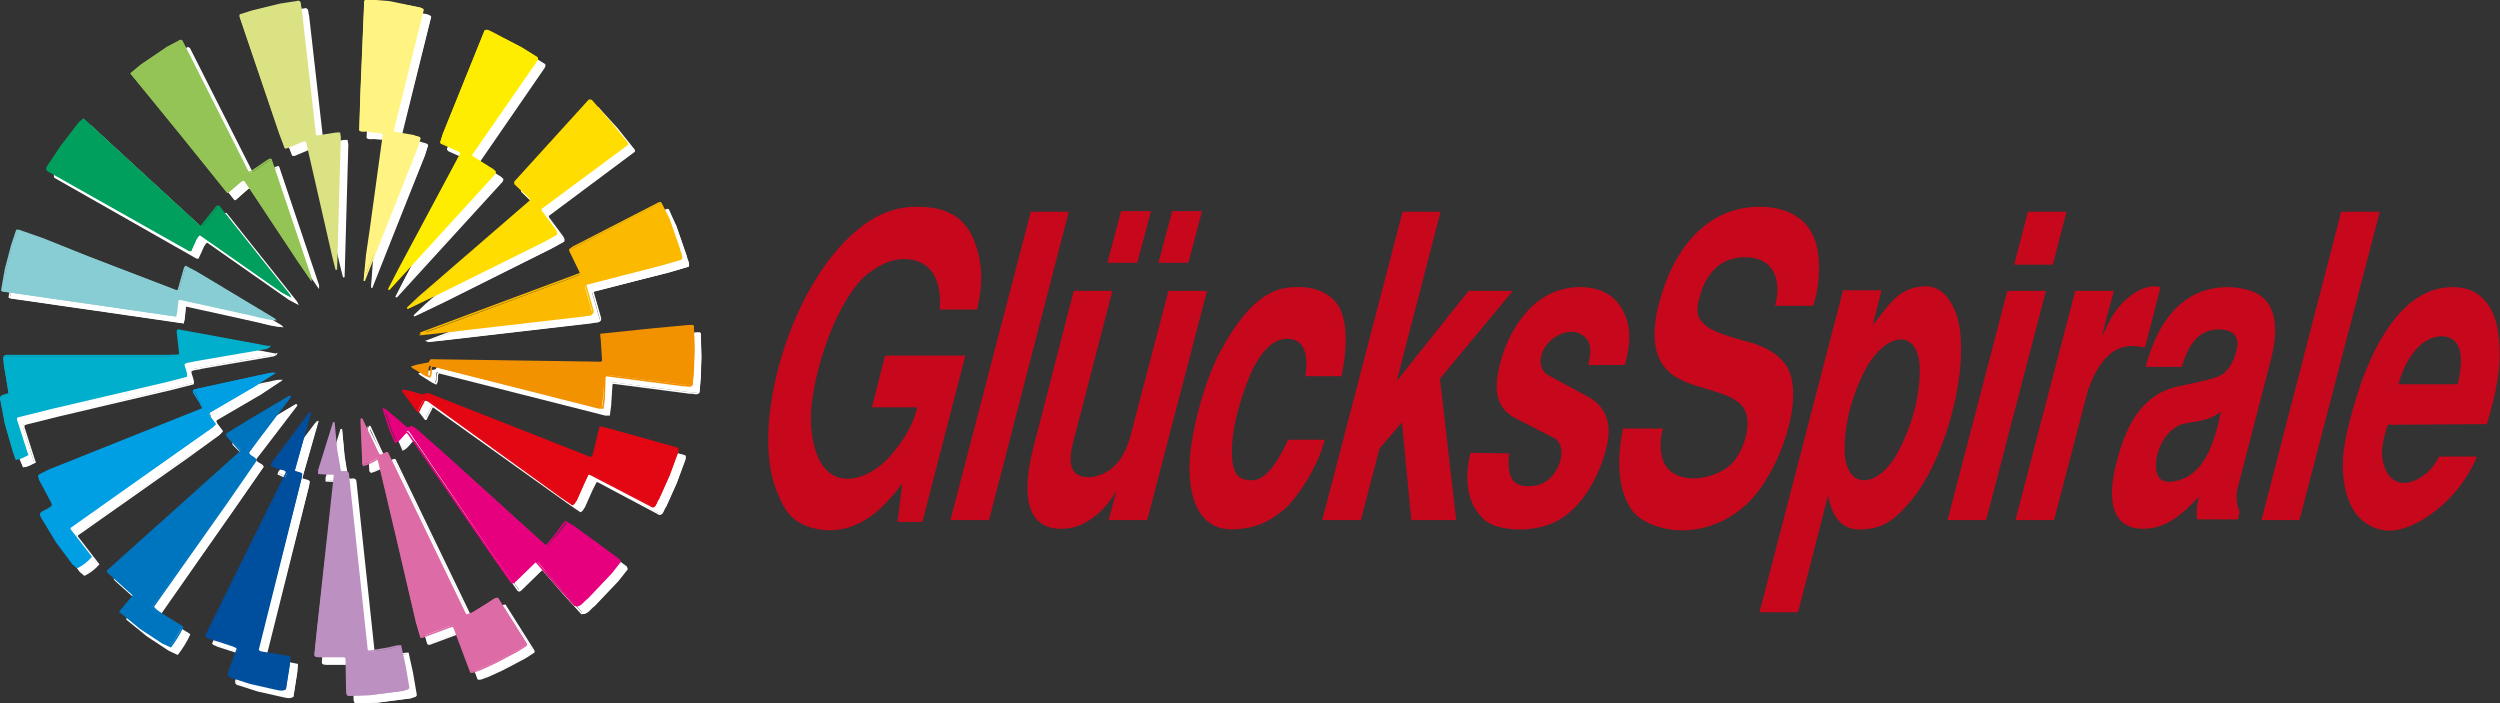 <svg xmlns="http://www.w3.org/2000/svg" xmlns:xlink="http://www.w3.org/1999/xlink" width="401.4" height="112.9"
     viewBox="0 0 401.4 112.9" enable-background="new 0 0 401.4 112.9">
    <rect x="0" y="0" width="401.4" height="112.9" fill="#333333" stroke="none"/>
    <defs>
        <path id="a" d="M0 0h401.4v112.9H0z"/>
    </defs>
    <clipPath id="b">
        <use xlink:href="#a" overflow="visible"/>
    </clipPath>
    <path clip-path="url(#b)" fill="#C6071C"
          d="M140 65.4h7.3c-.4 1.4-1 3.7-3.6 6.9-2.8 3.7-6.3 4.9-8.5 4.5-3.5-.6-4.8-4.8-5-8.9-.3-5.6 3.2-18.3 8.6-23.5 2.3-1.9 4.2-2.8 6.4-2.8 3.4 0 6.1 2.2 5.7 8.1h6c.1-1.1 1.7-5.5-.5-11.1-2-5-6.3-5.4-9.4-5.4-2.8 0-5 .9-6.6 1.8-12.7 7.3-20.3 32.6-15.7 43.8.9 2.2 2 5.8 7.7 6.3 6.2.5 10.2-4.5 12.5-7.5l-.8 6.2h4l6.9-26.7h-12.9l-2.1 8.3"/>
    <path clip-path="url(#b)" fill="#C6071C"
          d="M165.5 34l-12.9 49.5h6.2L171.6 34zM188.2 33.9l-2.2 8.3h4.8l2.2-8.3h-4.8zm-10.4 8.3h4.8l2.2-8.3H180l-2.2 8.3zm16 4.5h-6.2l-6.2 23.7c-.7 2.3-2.2 5.6-6.1 6.2-4.6.3-3.5-3.9-2.6-7.1l5.9-22.8h-6.2l-6.6 25.6c-2.9 12.1 2.4 13 5.9 12.5 2.4-.3 5.6-2.5 7.4-5.8h.1l-1.2 4.5h6.2l9.6-36.8M215.4 60.4c1-4.9 1.1-10-1.3-12.3-1.2-1.2-3.3-2.1-5.8-2-2.8 0-7.1.5-12.4 10.4-2.5 4.7-4 11-4.5 14.2-1 5.4-.7 14.6 6.8 14.3 3.5-.2 5.6-1.2 8.1-3.3 1.4-1.2 5.1-6 6.4-11.1h-5.9c-2.5 5.6-4.6 6.7-6.1 6.5-1.9-.1-3.3-.9-2.8-6.6.4-4.4 2.5-9.6 3-10.7 1.6-3.5 3.6-5.4 5.7-5.4 1.4 0 3.8.5 3 6h5.8"/>
    <path clip-path="url(#b)" fill="#C6071C"
          d="M225.2 34l-12.9 49.5h6.2l3-11.5 3.6-4.2 1.5 15.7h7.2l-2.6-22.7 11.7-14.1h-7.1L224.4 61h-.1l7-27zM236.1 72.7c-.6 2.4-1.4 7.7 2.4 10.9 1 .8 2.8 1.3 4.9 1.4 2.1.1 4.4-.3 6.3-1.2 4.6-2.2 7.3-8.1 8.2-11.8 1.2-4.6-.6-7.1-3.1-8.4l-6.3-3.4c-2.1-1.4-1-4.5.8-5.8 1.7-1.3 3.5-1.4 4.6-.7 1.6.9 1.7 2.5 1.1 4.9h5.9c.7-2.7 1.5-6.4-1-9.8-1.6-2.1-4.1-2.8-6.7-2.7-2.6.1-5.2 1.2-7 2.9-1.9 1.7-4.2 4.8-5.4 9.6-.8 3.3-1.1 6.8 2.8 8.7l5.7 2.9c2.9 1.2 1 7.4-3 7.8-2.7.3-4.5-.4-4-5.2l-6.2-.1M291.1 49.1c.7-1.6 1.4-6.2.6-9.6-1.5-6.1-7.5-6.3-9.2-6.3-7.8 0-13.1 5.8-15.6 13.7-2.6 8-.8 11.9 2.3 13.7 3.6 2.2 9.9 2.2 11.1 5.6.9 2.4-.4 6.3-2.3 8.3-1.2 1.2-3.5 2.2-5.7 2.3-2.2.1-4.4-.6-5.3-2.9-.6-1.8-.4-3.8 0-5.1h-6.4c-1 4.7-.9 9.6 1.2 12.8 1.7 2.6 5.3 3.3 7 3.5 3.6.3 7.5-.7 10.9-3.5 5.1-4 9.8-15.7 7.7-21.7-1.2-3.2-4.7-4.4-6.3-4.9-1.1-.3-6-1.5-7.3-2.8-1.1-1-1.8-1.8-.7-5.2 1.3-4.1 4.1-5.8 7.3-5.7 4.5.1 5.7 3.8 4.6 7.8h6.1M305.2 54.5c1.4 0 2.8 1.1 3 4.1.1 1.4 0 4.1-.8 7.2-.8 3.1-2.1 5.8-2.9 7.2-1.8 3.1-3.8 4.1-5.2 4.1-1.5 0-2.8-1.1-3.1-4.1-.1-1.4 0-4.1.8-7.2.8-3.1 2.1-5.8 2.9-7.2 1.9-3 3.9-4.1 5.3-4.1m-9.3-7.8l-13.4 51.6h6.2l4.8-18.7c.6 2.8 1.8 5.4 5 5.4 3.3 0 5.2-1 7.9-4.1 6.4-7.2 10.2-23.3 7.7-30.5-.7-1.8-2.2-4.8-5.5-4.4-3.9.3-5.4 3.1-7.9 6.2l1.4-5.6h-6.2M323.6 83.5h6.2l5.4-20.7c2.8-8 6.7-7.5 9.2-7l2.5-9.7c-1.8-.5-3.8.5-5.2 1.7-2.2 1.8-3.1 3.9-4.1 6h-.1l1.9-7.1h-6.2l-9.6 36.8"/>
    <path clip-path="url(#b)" fill="#C6071C"
          d="M375.9 34l-12.8 49.5h6.1L382.1 34zM385.1 61.7c.9-3.5 3.4-7.9 7.2-7.7 3.6.3 3 4.9 2.3 7.7h-9.5zm14.2 6.4c1.3-4.4 2.6-9.4 1.8-14.7-.5-3.7-2.5-7.3-7.2-7.3-2.7 0-9.4.7-14.7 15.1-1 2.9-1.8 5.7-2.3 7.9-.5 2.2-.7 3.9-.7 4.5-.2 3.2.4 6.5 2 8.8 1.2 1.6 3.2 2.8 5.5 2.8 4.2 0 11.1-4.8 14-11.9h-6.1c-.8 1.9-2.7 3.6-4.6 4.1-1.9.5-3.7-.3-4.4-3.3-.4-1.9.1-3.9.8-5.9l15.9-.1M323.4 42.5h6.2l2.2-8.5h-6.2l-2.2 8.5zm-10.7 41h6.2l9.6-36.8h-6.2l-9.6 36.8M356.1 68.3c-1.1 4.1-2.7 8-6.6 8.9-2.8.7-3.5-.9-3.3-3.1.3-3 2.2-5.4 4.2-6 1.7-.5 4-.3 6.2-2l-.5 2.2zm3.2 15.2l.3-1.3c-.5-1.1-.7-2.7-.2-4.3l5.2-20.1c1.5-5.8.4-8.8-1.6-10.3-1-.7-2.9-1.4-5.3-1.4-3.3 0-10.1 1.1-13.2 12.8h5.8c.8-2.6 2.1-5.8 5.6-6 2.5-.1 3.8 1 3.2 3.3-.4 1.8-1.4 3.5-2.6 4.1-1.6.7-3.8 1.1-6.6 1.7-6 1.2-8.5 6.4-9.9 11.6-2 7.1-.7 11.3 4.1 11.3 3.6 0 6.1-2.1 9-5.2-.4 1.3-.5 2.8-.3 3.7h6.5"/>
    <path clip-path="url(#b)" fill="#fff"
          d="M68.1 2.3c.4.1.8.1 1.1.4l-4.9 19.5c0 .2.2.3.4.3l3 .5c.3.2.8.1 1 .4l-.5 1.6-8.6 21.2v.1L60 42l.6-4.1 2.1-15.3-.3-.2-2.5-.2c-.3 0-.7.1-1-.1l.2-6.3.6-14.4.2-.2 3.7.3 4.5.8"/>
    <path clip-path="url(#b)" fill="none" stroke="#fff" stroke-width=".257" stroke-miterlimit="3.864"
          d="M68 2.3c.4.1.8.1 1.1.4l-4.8 19.4c0 .2.2.3.4.3l2.9.5c.3.2.7.1 1 .4l-.5 1.6-8.4 21.2v.1L60 42l.6-4.1 2.1-15.3-.3-.2-2.4-.2c-.3 0-.7.1-1-.1l.2-6.3.6-14.4.2-.2 3.7.3 4.3.8z"/>
    <path clip-path="url(#b)" fill="#fff"
          d="M49.5 2.4l2.3 20.4c0 .1.1.2.2.3l3.2-.5h.5l.1.6-.6 21.4-.5-2-4.2-18.5c0-.3-.4-.3-.6-.3L47.1 25h-.2l-.9-2.5-4.5-13-1.9-5.6v-.3l1.9-.6 4.6-1.1 2.7-.4c.8-.4.5.5.7.9"/>
    <path clip-path="url(#b)" fill="none" stroke="#fff" stroke-width=".257" stroke-miterlimit="3.864"
          d="M49.5 2.5l2.3 20.3c0 .1.1.2.2.3l3.2-.5h.5l.1.6-.6 21.3-.5-2-4.2-18.4c0-.3-.4-.3-.6-.3l-2.6 1.1h-.2L46 22.5l-4.4-13-1.9-5.6v-.3l1.9-.6 4.5-1.1 2.6-.4c.9-.3.6.6.8 1z"/>
    <path clip-path="url(#b)" fill="#fff"
          d="M84.9 8.8l2.4 1.5c.3.1.1.4 0 .6L76.9 26v.3l3.5 2.2.3.3-.1.3-16.9 18.4-.2.2 1.7-3.3 9.9-18.6c.1-.2-.2-.4-.4-.5l-2.8-1.2-.1-.1.4-1.3L79 6c.3-.3.8.2 1.1.3l4.8 2.5"/>
    <path clip-path="url(#b)" fill="none" stroke="#fff" stroke-width=".257" stroke-miterlimit="3.864"
          d="M84.9 8.8l2.4 1.5c.3.1.1.4 0 .6L76.9 26v.3l3.5 2.2.3.3-.1.3-16.8 18.4-.2.2 1.7-3.3 9.9-18.5c.1-.2-.2-.4-.4-.5l-2.7-1.2-.2-.2.4-1.3L79 6.1c.3-.3.8.2 1.1.3l4.8 2.4z"/>
    <path clip-path="url(#b)" fill="#fff"
          d="M40.4 27.7c.2.4.4.9.8 1.3l.4-.1 2.8-1.9c.2 0 .3-.2.4-.1l6.4 19.2v.2l-2-2.9-8.7-13.1c-.1-.2-.4 0-.6 0l-2.1 1.8h-.1L31 23.7 22.2 13l-.1-.1 1.7-1.4L28 8.7l2.1-1.1.2.1 10.1 20"/>
    <path clip-path="url(#b)" fill="none" stroke="#fff" stroke-width=".257" stroke-miterlimit="3.864"
          d="M40.4 27.6c.2.4.4.9.7 1.3l.4-.1 2.8-1.9c.2 0 .3-.2.4-.1l6.4 19v.2l-2-2.9-8.6-13c-.1-.2-.4 0-.6 0L37.8 32h-.1L31 23.7l-8.6-10.6-.1-.1 1.7-1.4 4.1-2.8 2.1-1.1.2.1 10 19.8z"/>
    <path clip-path="url(#b)" fill="#fff"
          d="M99.1 20.6l2.8 3.5v.2L88 34.6v.3l2.3 3.2c.1.2.3.4.2.7l-2 1.1L71 48.6l-4.6 2.2 1.9-1.8L86 33.7c.3-.2.2-.5 0-.7l-2.3-2.2v-.3l12-13.2.3.1 3.1 3.2"/>
    <path clip-path="url(#b)" fill="none" stroke="#fff" stroke-width=".257" stroke-miterlimit="3.864"
          d="M99 20.6l2.8 3.5v.2L88 34.6v.3l2.3 3.1c.1.2.3.4.2.7l-2 1.1-17.4 8.7-4.6 2.2 1.9-1.8 17.7-15.3c.3-.2.2-.5 0-.7l-2.3-2.2v-.3l11.9-13.1h.3l3 3.3z"/>
    <path clip-path="url(#b)" fill="#fff"
          d="M33.6 37.4l2.4-3c.1 0 .2-.1.3-.1l11.4 14.3.1.2-1.3-.7-13.1-9.2c-.4-.2-.5.4-.7.5l-.9 2h-.2L8.8 28.5c-.2-.1-.1-.4-.1-.5l2.2-3.3 3-3.9.7-.6 18.9 17.4.1-.2"/>
    <path clip-path="url(#b)" fill="none" stroke="#fff" stroke-width=".257" stroke-miterlimit="3.864"
          d="M33.6 37.4l2.4-3c.1 0 .2-.1.3-.1l11.3 14.2.1.2-1.3-.7-13-9.1c-.4-.2-.5.4-.7.5l-.9 2h-.2L8.9 28.5c-.2-.1-.1-.4-.1-.5l2.2-3.3 2.9-3.8.7-.6 18.8 17.3.2-.2z"/>
    <path clip-path="url(#b)" fill="#fff"
          d="M108.6 36.3l1.6 4.7c.1.6.5 1.1.4 1.8l-3.1.9-12 3.1c-.2 0-.3.1-.4.3l1.2 4.2c.1.7-.8.4-1.2.6L70 54.8c-.5 0-1.1.2-1.6.1l25.7-9.6c.1-.1.3-.1.3-.2l-1.4-3-.4-.8.5-.4 13.9-7.2c.1 0 .2-.1.3 0l1.3 2.6"/>
    <path clip-path="url(#b)" fill="none" stroke="#fff" stroke-width=".257" stroke-miterlimit="3.864"
          d="M108.5 36.4l1.6 4.6c.1.6.5 1.1.4 1.7l-3 .9-11.9 3c-.2 0-.3.1-.4.3l1.2 4.2c.1.7-.8.4-1.2.6l-24.9 2.9c-.5 0-1 .2-1.6.1l25.5-9.6c.1-.1.3-.1.3-.2L93.1 42l-.4-.8.5-.4 13.8-7.1c.1 0 .2-.1.3 0l1.2 2.7z"/>
    <path clip-path="url(#b)" fill="#fff"
          d="M15.3 42.4l14.2 5.5c.2.1.4-.2.4-.3l.9-3.2c0-.2.1-.3.2-.4l1.7.9 12.5 7.5.1.1c-1.2-.1-2.4-.4-3.5-.7L30 49.1c-.2.1-.2.2-.2.4-.1.8-.1 1.6-.3 2.4l-13.8-2-13.9-2-.2-.1.7-3.4 1-3.9.7-2.3h.1l4 1.4 7.2 2.8"/>
    <path clip-path="url(#b)" fill="none" stroke="#fff" stroke-width=".257" stroke-miterlimit="3.864"
          d="M15.3 42.5l14.1 5.4c.2.1.4-.2.4-.3l.9-3.2c0-.1.1-.3.2-.4l1.7.9 12.5 7.4.1.1c-1.1-.1-2.4-.4-3.5-.7l-11.8-2.6c-.2.1-.2.2-.2.4-.1.8-.1 1.6-.3 2.3l-13.8-2-13.9-2-.2-.1.6-3.4 1-3.8.9-2.3h.1l4 1.4 7.2 2.9z"/>
    <path clip-path="url(#b)" fill="#fff"
          d="M112.5 53.6l.1 3.6-.1 3.3-.2 2.4c-.4.4-.9 0-1.4.1l-12.4-1.6c-.2 0-.3.2-.3.4l-.2 3.3-.2 1.5h-.6l-27-6.9c-.4.5 0 1.3-.4 1.8l-.6-.3-1.9-1.2h-.1c.8-.3 1.8-.4 2.7-.6l.3-.5 27.3.4c.2 0 .3-.1.4-.3l-.2-3.1c0-.4-.1-.7-.1-1.1l8.8-.9 5.6-.5c.2 0 .5 0 .5.2"/>
    <path clip-path="url(#b)" fill="none" stroke="#fff" stroke-width=".257" stroke-miterlimit="3.864"
          d="M112.4 53.7l.1 3.6-.1 3.3-.2 2.4c-.4.4-.9 0-1.4.1l-12.3-1.6c-.2 0-.3.2-.3.4l-.2 3.2-.2 1.5h-.6l-26.8-6.8c-.4.5 0 1.3-.4 1.8l-.6-.3-1.9-1.2-.1-.1c.8-.3 1.8-.4 2.7-.6l.3-.5 27.2.4c.2 0 .3-.1.4-.3l-.3-3c0-.4-.1-.7-.1-1.1l8.7-.9 5.5-.5c.4 0 .7-.1.6.2z"/>
    <path clip-path="url(#b)" fill="#fff"
          d="M44.3 56.9l-.4.1-11.6 2c-.5.2-1.3.1-1.7.5 0 .7.5 1.3.4 2l-3.1.8-18.8 4.5-5.2 1.3c-.3.2-.2.6-.1.8l1.5 4.8c.1.2.1.4.2.6-.6.3-1.1.7-1.8.7l-.5-1.2L2 69.3l-.7-3.7c-.4-1.1 1-.7 1.3-1.2l-.8-4.8c.1-.4-.3-1 .2-1.2h26.5c.4-.1 1.2.1 1.6-.2l-.4-3.7c0-.2 0-.3.1-.3l13.1 2.4 1.4.3"/>
    <path clip-path="url(#b)" fill="none" stroke="#fff" stroke-width=".257" stroke-miterlimit="3.864"
          d="M44.3 56.9l-.4.2-11.6 2c-.5.2-1.3.1-1.7.5 0 .7.5 1.3.4 2l-3.1.8-18.7 4.4L4 68.1c-.3.2-.2.6-.1.8l1.5 4.7c.1.2.1.4.2.6-.6.3-1.1.6-1.8.7l-.5-1.2L2 69.2l-.7-3.7c-.4-1.1 1-.7 1.3-1.2l-.8-4.8c.1-.4-.3-1 .2-1.2h26.4c.4-.1 1.1.1 1.6-.2l-.4-3.6c0-.2 0-.3.1-.3l13 2.4 1.6.3z"/>
    <path clip-path="url(#b)" fill="#fff"
          d="M42.1 63.1l-7.2 4.2c-.3.2-.1.5 0 .7l.9 1.2-.5.5-5.3 3.7-17.7 12.5v.3l3.4 4.4c-.6.7-1.4 1.3-2.2 1.8l-.7-.6-2.6-3.5-2.3-3.8c-.1-.3-.4-.5-.2-.8.6-.5 1.4-.6 1.9-1.3l-.2-.6-1.9-3.6c0-.2-.2-.4-.1-.7l1.6-.7L33.7 67c.4-.2-.1-.5-.1-.8l-1.2-2.1v-.3L43 61.5c.8-.1 1.5-.4 2.3-.4l-3.2 2"/>
    <path clip-path="url(#b)" fill="none" stroke="#fff" stroke-width=".257" stroke-miterlimit="3.864"
          d="M41.9 63.2l-7.2 4.2c-.3.2-.1.5 0 .7l.9 1.2-.5.5-5.1 3.7-17.6 12.4v.3l3.4 4.4c-.6.7-1.4 1.3-2.2 1.7l-.7-.6-2.6-3.5L8 84.4c-.1-.3-.4-.5-.2-.8.6-.5 1.4-.6 1.9-1.3l-.2-.5-1.9-3.6c0-.2-.2-.4-.1-.7l1.5-.7L33.5 67c.4-.2-.1-.5-.1-.8l-1.2-2.1v-.3l10.5-2.3c.8-.1 1.5-.4 2.3-.4l-3.1 2.1z"/>
    <path clip-path="url(#b)" fill="#fff"
          d="M69.2 64.6c.3-.5.8-.1 1.2 0L96 74.7c.3 0 .4-.3.5-.5l.9-3.7.2-.7 1.3.3 11.2 3.1v.5l-1.4 3.8-1.7 3.8c-.4.4-.5 1.7-1.2 1.1L96 77.3h-.3l-.7 1.4-1.2 2.7c-.2.2-.3.6-.6.7l-1.9-1.3-21.8-15.6h-.2c-.3.7-.7 1.3-1 2h-.1l-2.4-3.3v-.1c1.1.1 2.2.6 3.4.8"/>
    <path clip-path="url(#b)" fill="none" stroke="#fff" stroke-width=".257" stroke-miterlimit="3.864"
          d="M69.3 64.7c.3-.5.8-.1 1.2 0l25.4 10c.3 0 .4-.3.5-.5l.9-3.7.2-.7 1.3.3 11.1 3.1v.5l-1.4 3.8-1.7 3.8c-.4.4-.5 1.7-1.2 1.1L96 77.3h-.3l-.7 1.4-1.2 2.7c-.2.2-.3.6-.6.7l-1.9-1.3-21.7-15.5h-.2c-.3.7-.7 1.3-1 2h-.1L65.8 64v-.1c1.2.1 2.3.6 3.5.8z"/>
    <path clip-path="url(#b)" fill="#fff"
          d="M42.5 71.8l-1.4 1.9c0 .7.9.7 1.2 1.3l-4.8 6.9-11.8 16.7c.3.6 1 .9 1.5 1.3l3.1 1.9.1.1c-.6 1.1-1.2 2.2-1.9 3.1l-1.3-.6-3.5-2.3-3.2-2.6-.1-.1 2.1-2.5v-.2l-3.8-3.4c-.1-.2-.5-.3-.2-.6l21.3-19.1v-.2l-2.2-2.2c0-.1-.1-.2-.1-.3l3.6-2.2 6.4-3.8c.1 0 .1-.1.2 0l-5.2 6.9"/>
    <path clip-path="url(#b)" fill="none" stroke="#fff" stroke-width=".257" stroke-miterlimit="3.864"
          d="M42.4 71.9L41 73.7c0 .7.9.7 1.2 1.2l-4.7 6.8-11.8 16.9c.3.6 1 .9 1.5 1.3l3.1 1.9.1.1c-.5 1.1-1.2 2.2-1.9 3.1l-1.3-.6-3.5-2.3-3.2-2.6-.1-.1 2.1-2.5v-.2l-3.8-3.4c-.1-.2-.5-.3-.2-.5l21.2-19v-.2l-2.2-2.2c0-.1-.1-.2-.1-.3l3.6-2.2 6.4-3.8c.1 0 .1-.1.2 0l-5.2 6.8z"/>
    <path clip-path="url(#b)" fill="#fff"
          d="M66.5 69.9c.2 0 .4-.2.6-.3l.6.3 4.1 3.7 16.9 15.3h.3l1.8-2.1c.5-.6.8-1.2 1.4-1.7l1.2.7 7.3 5.4.1.2-1.5 1.9-3.8 4c-.7.5-1 1.2-1.8 1.3l-2.9-3.3-3.3-3.8c-.1 0-.2-.1-.3-.1L84 94.5c-.2.1-.3.5-.6.3l-3.5-5-12.9-19c-.1-.1-.2-.4-.5-.4-.6.6-1 1.3-1.7 1.7L63.7 70l-1-3.1v-.1l2.3 1.9 1.5 1.2"/>
    <path clip-path="url(#b)" fill="none" stroke="#fff" stroke-width=".257" stroke-miterlimit="3.864"
          d="M66.6 70c.2 0 .4-.2.6-.3l.6.3 4.1 3.6 16.8 15.2h.3l1.7-2.1c.4-.6.8-1.2 1.3-1.7l1.2.7 7.3 5.3.1.2-1.6 2.1-3.8 3.9c-.7.5-1 1.2-1.8 1.3l-2.9-3.2-3.3-3.8c-.1 0-.2-.1-.3-.1l-3.1 3.1c-.2.1-.3.5-.6.3l-3.5-5L66.9 71c-.1-.1-.2-.4-.5-.4-.6.5-1 1.3-1.7 1.6l-.9-2.1-1-3.1v-.1l2.3 1.9 1.5 1.2z"/>
    <path clip-path="url(#b)" fill="#fff"
          d="M48.5 76.8c.3.3.8.2 1.2.5l-.1.7-7 27.6.4.3 3.8.6 1 .2-.1 1.3-.6 3.8c-.5.3-1.1.1-1.6 0l-4-.9-3.1-1c-.3 0-.5-.3-.4-.6l1.4-3.9c0-.4-.4-.3-.6-.5l-3.7-1.2c-.2-.2-.5-.1-.8-.4l.5-1.1 12.5-25c0-.6-.7-.5-1.2-.7-.5-.1-.9-.3-1.3-.5l.1-.3 5.9-7.8c.2-.1.2-.3.3-.3l-2.6 9.2"/>
    <path clip-path="url(#b)" fill="none" stroke="#fff" stroke-width=".257" stroke-miterlimit="3.864"
          d="M48.4 76.8c.3.3.8.2 1.2.5l-.1.7-6.9 27.6.4.3 3.7.6 1 .2-.1 1.3-.6 3.8c-.5.3-1.1.1-1.6 0l-4-.9-3.1-1c-.3 0-.5-.3-.4-.6l1.3-3.9c0-.4-.4-.3-.6-.5l-3.7-1.2c-.2-.2-.5-.1-.7-.4l.5-1.1 12.4-24.9c0-.6-.7-.5-1.1-.7-.5-.1-.9-.3-1.3-.5l.1-.3 5.9-7.8c.2-.1.2-.3.3-.3l-2.6 9.1z"/>
    <path clip-path="url(#b)" fill="#fff"
          d="M60.9 72l1 2.1c.5.4.9-.3 1.4-.3l12.5 25.9c.3.4.7-.1 1.1-.1l2.9-1.8c.4-.3.8-.6 1.2-.6l4.6 7.3v.2l-1.4.9-3.6 1.9-2.4 1.1c-.5.1-1 .5-1.5.4l-2.7-7.2c-.3-.3-.6 0-.9 0l-4.3 1.6h-.2l-.7-2.4-3.1-13.3-3-12.7c0-.2-.3-.2-.4-.1-.7.4-1.3.7-2 .9l-.1-.2-.3-6.9c0-.1 0-.3.1-.2l1.8 3.5"/>
    <path clip-path="url(#b)" fill="none" stroke="#fff" stroke-width=".257" stroke-miterlimit="3.864"
          d="M61 72l1 2.1c.5.4.9-.3 1.4-.3l12.5 25.9c.3.4.7-.1 1.1-.1l2.9-1.8c.4-.3.8-.6 1.2-.6l4.6 7.3v.2l-1.4.9-3.6 1.9-2.4 1.1c-.5.1-1 .5-1.5.4l-2.7-7.2c-.3-.3-.6 0-.8 0l-4.3 1.6h-.2l-.7-2.4L65 87.7 62 75c0-.2-.3-.2-.4-.1-.7.4-1.3.7-2 .9l-.1-.2-.2-6.9c0-.1 0-.3.1-.2L61 72z"/>
    <path clip-path="url(#b)" fill="#fff"
          d="M55.8 76.7c.4.5 1.2-.2 1.3.5l3 28.3c0 .1.1.3.3.4l3-.5c.7-.1 1.4-.4 2.1-.4l.7 3.2.6 3.5c-.1.3-.6.2-.8.4l-5.4.7-3.3.1c-.4.1-.4-.4-.4-.6l-.1-5.4-.3-.2h-4.2c-.2-.1-.5.1-.6-.3l.4-3.9L55 77.6c.1-.3-.2-.5-.5-.4l-2-.1v-.5l2.4-7.8.4 4.3.5 3.6"/>
    <path clip-path="url(#b)" fill="none" stroke="#fff" stroke-width=".257" stroke-miterlimit="3.864"
          d="M55.8 76.8c.4.5 1.2-.2 1.3.5l3 28.1c0 .1.1.3.3.4l3-.5c.7-.1 1.4-.4 2.1-.4l.7 3.2.6 3.5c-.1.3-.6.2-.8.4l-5.4.7-3.3.1c-.4.1-.4-.4-.4-.6l-.1-5.4-.3-.2h-4.1c-.2-.1-.5.1-.6-.3l.4-3.9 2.7-24.7c.1-.3-.2-.5-.5-.4l-2-.1v-.5l2.4-7.8.4 4.3.6 3.6z"/>
    <path clip-path="url(#b)" fill="#FFF482"
          d="M66.9 1.1c.4.1.8.1 1.1.4L63.1 21c0 .2.2.3.4.3l3 .5c.3.2.8.1 1 .4l-.5 1.5-8.6 21.2v.1l.5-4.2.6-4.1 2.1-15.3-.3-.2-2.6-.2c-.3 0-.7.1-1-.1l.2-6.3.6-14.4.2-.2 3.7.3 4.5.8"/>
    <path clip-path="url(#b)" fill="none" stroke="#FFF482" stroke-width=".257" stroke-miterlimit="3.864"
          d="M66.8 1.2c.4.1.8.1 1.1.4L63.1 21c0 .2.2.3.4.3l2.9.5c.3.2.7.1 1 .4l-.5 1.6L58.5 45v.1l.4-4.2.6-4.1 2.1-15.3-.3-.2-2.5-.3c-.3 0-.7.1-1-.1l.2-6.3.6-14.4.2-.2 3.7.3 4.3.9z"/>
    <path clip-path="url(#b)" fill="#DBE283"
          d="M48.3 1.2l2.3 20.4c0 .1.1.2.2.3l3.2-.5h.5l.1.6-.6 21.3-.5-2-4.2-18.5c0-.3-.4-.3-.6-.3L46 23.8h-.2l-.9-2.4-4.5-13.1-1.9-5.6v-.3l1.9-.6L45 .7l2.7-.4c.7-.3.5.5.6.9"/>
    <path clip-path="url(#b)" fill="none" stroke="#DBE283" stroke-width=".257" stroke-miterlimit="3.864"
          d="M48.3 1.3l2.3 20.3c0 .1.1.2.2.3l3.2-.5h.5l.1.6-.6 21.3-.5-2-4.2-18.4c0-.3-.4-.3-.6-.3L46 23.7h-.2l-.9-2.4-4.4-13-1.9-5.6v-.3l1.9-.6L45 .7l2.6-.4c.8-.3.5.6.7 1z"/>
    <path clip-path="url(#b)" fill="#FFED00"
          d="M83.7 7.6l2.4 1.5c.3.1.1.4 0 .6L75.7 24.8v.3l3.5 2.2.3.3-.1.3-16.8 18.4-.2.2 1.7-3.3L74 24.6c.1-.2-.2-.4-.4-.5l-2.8-1.2-.1-.1.4-1.3 6.7-16.6c.4-.3.8.1 1.2.2l4.7 2.5"/>
    <path clip-path="url(#b)" fill="none" stroke="#FFED00" stroke-width=".257" stroke-miterlimit="3.864"
          d="M83.7 7.7l2.4 1.5c.3.1.1.4 0 .6l-10.4 15v.3l3.5 2.2.3.3-.1.3-16.8 18.4-.2.2 1.7-3.3L74 24.7c.1-.2-.2-.4-.4-.5L70.9 23l-.1-.1.4-1.3L77.9 5c.3-.3.8.2 1.1.3l4.7 2.4z"/>
    <path clip-path="url(#b)" fill="#94C356"
          d="M39.2 26.5c.2.4.4.9.8 1.3l.4-.1 2.8-1.9c.2 0 .3-.2.4-.1L50 44.9v.2l-2-2.9-8.7-13.1c-.1-.2-.4 0-.6.1L36.6 31h-.1l-6.7-8.4L21 11.9v-.2l1.7-1.4 4.2-2.8L29 6.4l.2.1 10 20"/>
    <path clip-path="url(#b)" fill="none" stroke="#94C356" stroke-width=".257" stroke-miterlimit="3.864"
          d="M39.2 26.4c.2.4.4.9.7 1.3l.4-.1 2.8-1.9c.2 0 .3-.2.4-.1l6.4 19v.2l-2-2.9-8.6-13c-.1-.2-.4 0-.6.1l-2.1 1.8h-.1l-6.7-8.3-8.6-10.6-.1-.1 1.7-1.4 4.1-2.8L29 6.5l.2.1 10 19.8z"/>
    <path clip-path="url(#b)" fill="#fd0"
          d="M97.9 19.4l2.8 3.5v.2L86.9 33.5v.3l2.3 3.2c.1.2.3.4.2.7l-2 1.1L70 47.4l-4.6 2.2 1.9-1.8L85 32.4c.3-.2.2-.5 0-.7l-2.3-2.2v-.3l12-13.2h.3l2.9 3.4"/>
    <path clip-path="url(#b)" fill="none" stroke="#fd0" stroke-width=".257" stroke-miterlimit="3.864"
          d="M97.9 19.5l2.8 3.5v.2L86.8 33.5v.3l2.3 3.1c.1.2.3.4.2.7l-2 1.1L70 47.3l-4.6 2.2 1.9-1.8L85 32.4c.3-.2.2-.5 0-.7l-2.3-2.2v-.3l11.9-13.1.3.1 3 3.3z"/>
    <path clip-path="url(#b)" fill="#009F5E"
          d="M32.5 36.3l2.4-3c.1 0 .2-.1.3-.1l11.4 14.3.1.2-1.3-.7-13.1-9.2c-.4-.2-.5.4-.7.5l-.9 2h-.2l-22.9-13c-.2-.1-.1-.4-.1-.5l2.2-3.3 3-3.9.7-.6 18.9 17.4.2-.1"/>
    <path clip-path="url(#b)" fill="none" stroke="#009F5E" stroke-width=".257" stroke-miterlimit="3.864"
          d="M32.4 36.2l2.4-3c.1 0 .2-.1.3-.1l11.3 14.2.1.2-1.3-.7-13-9.1c-.4-.2-.5.4-.7.5l-.9 2h-.2L7.7 27.4c-.2-.1-.1-.4-.1-.5l2.2-3.3 2.9-3.8.7-.6 18.8 17.3.2-.3z"/>
    <path clip-path="url(#b)" fill="#FBBA00"
          d="M107.4 35.2l1.6 4.7c.1.6.5 1.1.4 1.8l-3.1.9-12 3.1c-.2 0-.3.1-.4.3l1.2 4.2c.1.7-.8.4-1.2.6l-25.1 2.9c-.5 0-1.1.2-1.6.1l25.7-9.6c.1-.1.3-.1.3-.2l-1.4-2.9-.4-.8.5-.4 13.9-7.2c.1 0 .2-.1.3 0l1.3 2.5"/>
    <path clip-path="url(#b)" fill="none" stroke="#FBBA00" stroke-width=".257" stroke-miterlimit="3.864"
          d="M107.4 35.2l1.6 4.6c.1.6.5 1.1.4 1.7l-3.1.9-11.9 3c-.2 0-.3.1-.4.3l1.2 4.2c.1.7-.8.4-1.2.6l-24.9 2.9c-.5 0-1 .2-1.6.1L93 44c.1-.1.3-.1.3-.2l-1.4-2.9-.4-.8.5-.4 13.8-7.1c.1 0 .2-.1.3 0l1.3 2.6z"/>
    <path clip-path="url(#b)" fill="#88CDD3"
          d="M14.2 41.2l14.2 5.5c.2.1.4-.2.4-.3l.9-3.2c0-.2.1-.3.2-.4l1.7.9 12.5 7.5.1.1c-1.2-.1-2.4-.4-3.5-.7L28.8 48c-.2.1-.2.2-.3.4-.1.8-.1 1.6-.3 2.4l-13.8-2-13.9-2-.2-.1.7-3.5 1-3.9.8-2.3h.1l4 1.4 7.3 2.8"/>
    <path clip-path="url(#b)" fill="none" stroke="#88CDD3" stroke-width=".257" stroke-miterlimit="3.864"
          d="M14.2 41.3l14.1 5.4c.2.1.4-.2.4-.3l.9-3.2c0-.1.1-.3.2-.4l1.7.9L44 51.2l.1.1c-1.1-.1-2.4-.4-3.5-.7L28.8 48c-.2.1-.2.2-.3.4-.1.8-.1 1.6-.3 2.3l-13.8-2-13.9-2-.2-.1.6-3.4 1-3.8.8-2.4H3l4 1.4 7.2 2.9z"/>
    <path clip-path="url(#b)" fill="#F39200"
          d="M111.4 52.4l.1 3.6-.1 3.3-.2 2.4c-.4.4-.9 0-1.4.1l-12.4-1.6c-.2 0-.3.2-.3.4l-.3 3.4-.2 1.5H96l-27-6.8c-.4.5 0 1.3-.4 1.8l-.6-.3-1.8-1.2-.1-.1c.8-.3 1.8-.4 2.7-.6l.3-.5 27.3.4c.2 0 .3-.1.4-.3l-.2-3.1c0-.4-.1-.7-.1-1.1l8.8-.9 5.6-.6c.2 0 .5 0 .5.2"/>
    <path clip-path="url(#b)" fill="none" stroke="#F39200" stroke-width=".257" stroke-miterlimit="3.864"
          d="M111.3 52.5l.1 3.6-.1 3.3-.2 2.4c-.4.4-.9 0-1.4.1l-12.3-1.6c-.2 0-.3.2-.3.4L97 64l-.2 1.5h-.6l-26.8-6.8c-.4.5 0 1.3-.4 1.8l-.6-.3-2.1-1.2-.1-.1c.8-.3 1.8-.4 2.7-.6l.3-.5 27.2.4c.2 0 .3-.1.4-.3l-.2-3.1c0-.4-.1-.7-.1-1.1l8.7-.9 5.5-.5c.3 0 .6-.1.6.2z"/>
    <path clip-path="url(#b)" fill="#00AFCB"
          d="M43.2 55.7l-.4.2-11.6 2c-.5.2-1.3.1-1.7.5 0 .7.5 1.3.4 2l-3.1.8L8 65.6l-5.2 1.3c-.3.2-.2.6-.1.8l1.5 4.8c.1.2.1.4.2.6-.6.3-1.1.6-1.8.7l-.5-1.2-1.3-4.5-.7-3.7c-.4-1.1 1-.7 1.3-1.2l-.8-4.8c.1-.4-.3-1 .2-1.2h26.5c.4-.1 1.2.1 1.6-.2l-.4-3.7c0-.2 0-.3.1-.3l13.1 2.4 1.5.3"/>
    <path clip-path="url(#b)" fill="none" stroke="#00AFCB" stroke-width=".257" stroke-miterlimit="3.864"
          d="M43.2 55.7l-.4.2-11.6 2c-.5.2-1.3.1-1.7.5 0 .7.5 1.3.4 2l-3.1.8L8 65.6l-5.2 1.3c-.3.2-.2.6-.1.8l1.5 4.7c.1.2.1.4.2.6-.6.3-1.1.6-1.8.7l-.4-1.2L.9 68l-.7-3.7c-.4-1.1 1-.7 1.3-1.2l-.8-4.8c.1-.4-.3-1 .2-1.2h26.4c.4-.1 1.1.1 1.6-.2l-.4-3.6c0-.2 0-.3.1-.3l13 2.4 1.6.3z"/>
    <path clip-path="url(#b)" fill="#009FE3"
          d="M41 62l-7.2 4.2c-.3.2-.1.5 0 .7l.9 1.2-.5.5-5.3 3.7-17.7 12.4v.3l3.4 4.4c-.6.7-1.4 1.3-2.2 1.8l-.7-.6-2.6-3.5-2.3-3.8c-.1-.3-.4-.5-.2-.8.6-.5 1.4-.6 1.9-1.3l-.2-.6-2-3.6c0-.2-.2-.4-.1-.7l1.6-.8 24.7-9.8c.4-.2-.1-.5-.1-.8l-1.2-2.1v-.3l10.6-2.3c.8-.1 1.5-.4 2.3-.4L41 62"/>
    <path clip-path="url(#b)" fill="none" stroke="#009FE3" stroke-width=".257" stroke-miterlimit="3.864"
          d="M40.7 62l-7.2 4.2c-.3.2-.1.5 0 .7l.9 1.2-.5.5-5.2 3.7-17.5 12.4v.3l3.4 4.4c-.6.7-1.4 1.3-2.2 1.7l-.7-.6L9.1 87l-2.3-3.8c-.1-.3-.4-.5-.2-.8.6-.5 1.4-.6 1.9-1.3l-.2-.5L6.4 77c0-.2-.2-.4-.1-.7l1.6-.8 24.5-9.8c.4-.2-.1-.5-.1-.8L31.1 63v-.3l10.5-2.3c.8-.1 1.5-.4 2.3-.4l-3.2 2z"/>
    <path clip-path="url(#b)" fill="#E30613"
          d="M68.1 63.4c.3-.5.8-.1 1.2 0l25.5 10.1c.3 0 .4-.3.5-.5l.9-3.7.2-.7 1.3.3 11.2 3.1v.5l-1.4 3.8-1.7 3.8c-.4.4-.5 1.7-1.2 1.1l-9.8-5.1h-.3l-.7 1.5-1.2 2.7c-.2.2-.3.6-.6.7l-1.9-1.3L68.3 64h-.2c-.3.7-.7 1.3-1 2H67l-2.4-3.3v-.1c1.1.1 2.2.7 3.5.8"/>
    <path clip-path="url(#b)" fill="none" stroke="#E30613" stroke-width=".257" stroke-miterlimit="3.864"
          d="M68.2 63.5c.3-.5.8-.1 1.2 0l25.4 10c.3 0 .4-.3.5-.5l.9-3.7.2-.7 1.3.3 11.1 3.1v.5l-1.4 3.8-1.7 3.8c-.4.4-.5 1.7-1.2 1.1l-9.8-5.1h-.3l-.7 1.5-1.2 2.7c-.2.2-.3.6-.6.7L90 79.7 68.4 64.1h-.2c-.3.7-.7 1.3-1 2h-.1l-2.4-3.3v-.1c1.1.1 2.2.6 3.5.8z"/>
    <path clip-path="url(#b)" fill="#0075BF"
          d="M41.3 70.7l-1.4 1.9c0 .7.9.7 1.2 1.3l-4.8 6.9-11.8 16.6c.3.6 1 .9 1.5 1.3l3.1 1.9.1.1c-.6 1.1-1.2 2.2-1.9 3.1l-1.3-.6-3.5-2.3-3.2-2.6-.1-.1 2.1-2.5v-.2l-3.8-3.4c-.1-.2-.5-.3-.2-.6l21.3-19.1v-.2L36.5 70c0-.1-.1-.2-.1-.3l3.6-2.2 6.4-3.8c.1 0 .1-.1.2 0l-5.3 7"/>
    <path clip-path="url(#b)" fill="none" stroke="#0075BF" stroke-width=".257" stroke-miterlimit="3.864"
          d="M41.3 70.7l-1.4 1.9c0 .7.9.7 1.2 1.3l-4.7 6.8-11.8 16.7c.3.6 1 .9 1.5 1.3l3.1 1.9.1.1c-.5 1.1-1.2 2.2-1.9 3.1l-1.3-.6-3.5-2.3-3.2-2.6-.1-.1 2.1-2.5v-.2l-3.8-3.4c-.1-.2-.5-.3-.2-.5l21.2-19v-.2L36.5 70c0-.1-.1-.2-.1-.3l3.6-2.2 6.4-3.8c.1 0 .1-.1.2 0l-5.3 7z"/>
    <path clip-path="url(#b)" fill="#E6007E"
          d="M65.4 68.7c.2 0 .4-.2.6-.3l.6.3 4.1 3.7 16.9 15.3h.3l1.8-2.1c.5-.6.8-1.2 1.4-1.7l1.2.7 7.3 5.4.1.2-1.5 1.9-3.8 4c-.7.5-1 1.2-1.8 1.3l-2.9-3.3-3.3-3.8c-.1 0-.2-.1-.3-.1l-3.2 3.1c-.2.1-.3.5-.6.3l-3.5-5-12.9-19c-.1-.1-.2-.4-.5-.4-.6.6-1 1.3-1.7 1.7l-.9-2.1-1-3.1v-.1l2.3 1.9 1.3 1.2"/>
    <path clip-path="url(#b)" fill="none" stroke="#E6007E" stroke-width=".257" stroke-miterlimit="3.864"
          d="M65.4 68.8c.2 0 .4-.2.6-.3l.6.3 4.1 3.6 16.8 15.2h.3l1.7-2.1c.4-.6.8-1.2 1.3-1.7l1.2.7 7.3 5.3.1.2-1.5 1.9-3.8 4c-.7.5-1 1.2-1.8 1.3L89.4 94l-3.3-3.8c-.1 0-.2-.1-.3-.1l-3.1 3.1c-.2.1-.3.5-.6.3l-3.5-5-12.9-18.7c-.1-.1-.2-.4-.5-.4-.6.5-1 1.3-1.7 1.6l-.9-2.1-1-3.1v-.1l2.3 1.9 1.5 1.2z"/>
    <path clip-path="url(#b)" fill="#004F9F"
          d="M47.3 75.6c.3.3.8.2 1.2.5l-.1.7-7 27.6.4.3 3.8.6 1 .2-.1 1.3-.6 3.8c-.5.3-1.1.1-1.6 0l-4-.9-3.1-1c-.3-.1-.5-.3-.4-.6l1.4-3.9c0-.4-.4-.3-.6-.5l-3.7-1.2c-.2-.2-.5-.1-.8-.4l.5-1.1 12.5-25c0-.6-.7-.5-1.2-.7-.5-.1-.9-.3-1.3-.5l.1-.3 5.9-7.8c.2-.1.2-.3.3-.3l-2.6 9.2"/>
    <path clip-path="url(#b)" fill="none" stroke="#004F9F" stroke-width=".257" stroke-miterlimit="3.864"
          d="M47.2 75.6c.3.3.8.2 1.2.5l-.1.7-6.9 27.6.4.3 3.7.6 1 .2-.1 1.3-.6 3.8c-.5.3-1.1.1-1.6 0l-4-.9-3.1-1c-.3-.1-.5-.3-.4-.6l1.4-3.9c0-.4-.4-.3-.6-.5l-3.7-1.2c-.2-.2-.5-.1-.7-.4l.5-1.1L46 75.9c0-.6-.7-.5-1.1-.7-.5-.1-.9-.3-1.3-.5l.1-.3 5.8-7.8c.2-.1.2-.3.3-.3l-2.6 9.3z"/>
    <path clip-path="url(#b)" fill="#DD6CA6"
          d="M59.8 70.8l1 2.1c.5.4.9-.3 1.4-.3l12.5 25.9c.3.4.7-.1 1.1-.1l2.9-1.8c.4-.3.8-.6 1.2-.6l4.6 7.3v.2l-1.4.9-3.6 1.9-2.4 1.1c-.5.1-1 .5-1.5.4l-2.7-7.2c-.3-.3-.6 0-.9 0l-4.3 1.6h-.2l-.7-2.4-3.1-13.3-3-12.7c0-.2-.3-.2-.4-.1-.7.4-1.3.7-2 .9l-.1-.2-.2-6.9c0-.1 0-.3.1-.2l1.7 3.5"/>
    <path clip-path="url(#b)" fill="none" stroke="#DD6CA6" stroke-width=".257" stroke-miterlimit="3.864"
          d="M59.8 70.9l1 2.1c.5.4.9-.3 1.4-.3l12.5 25.9c.3.4.7-.1 1.1-.1l2.9-1.8c.4-.3.8-.6 1.2-.6l4.6 7.3v.2l-1.4.9-3.6 1.9-2.4 1.1c-.5.1-1 .5-1.5.4l-2.7-7.2c-.3-.3-.6 0-.8 0l-4.3 1.6h-.2l-.7-2.4-3.1-13.3-3-12.7c0-.2-.3-.2-.4-.1-.7.4-1.3.7-2 .9l-.1-.2-.3-7c0-.1 0-.3.1-.2l1.7 3.6z"/>
    <path clip-path="url(#b)" fill="#BC90C1"
          d="M54.6 75.5c.4.5 1.2-.2 1.3.5l3 28.3c0 .1.1.3.3.4l3-.5c.7-.1 1.4-.4 2.1-.4l.7 3.2.6 3.5c-.1.3-.6.2-.8.4l-5.4.7-3.3.1c-.4.1-.4-.4-.4-.6l-.1-5.4-.3-.2h-4.2c-.2-.1-.5.1-.6-.3l.4-3.9 2.8-24.8c.1-.3-.2-.5-.5-.4l-2-.1v-.5l2.4-7.8.4 4.3.6 3.5"/>
    <path clip-path="url(#b)" fill="none" stroke="#BC90C1" stroke-width=".257" stroke-miterlimit="3.864"
          d="M54.6 75.6c.4.5 1.2-.2 1.3.5l3 28.1c0 .1.1.3.3.4l3-.5c.7-.1 1.4-.4 2.1-.4l.7 3.2.6 3.5c-.1.3-.6.2-.8.4l-5.4.7-3.3.1c-.4.1-.4-.4-.4-.6l-.1-5.4-.3-.2h-4.1c-.2-.1-.5.1-.6-.3l.4-3.9 2.7-24.7c.1-.3-.2-.5-.5-.4l-2-.1v-.5l2.4-7.7.4 4.3.6 3.5z"/>
</svg>